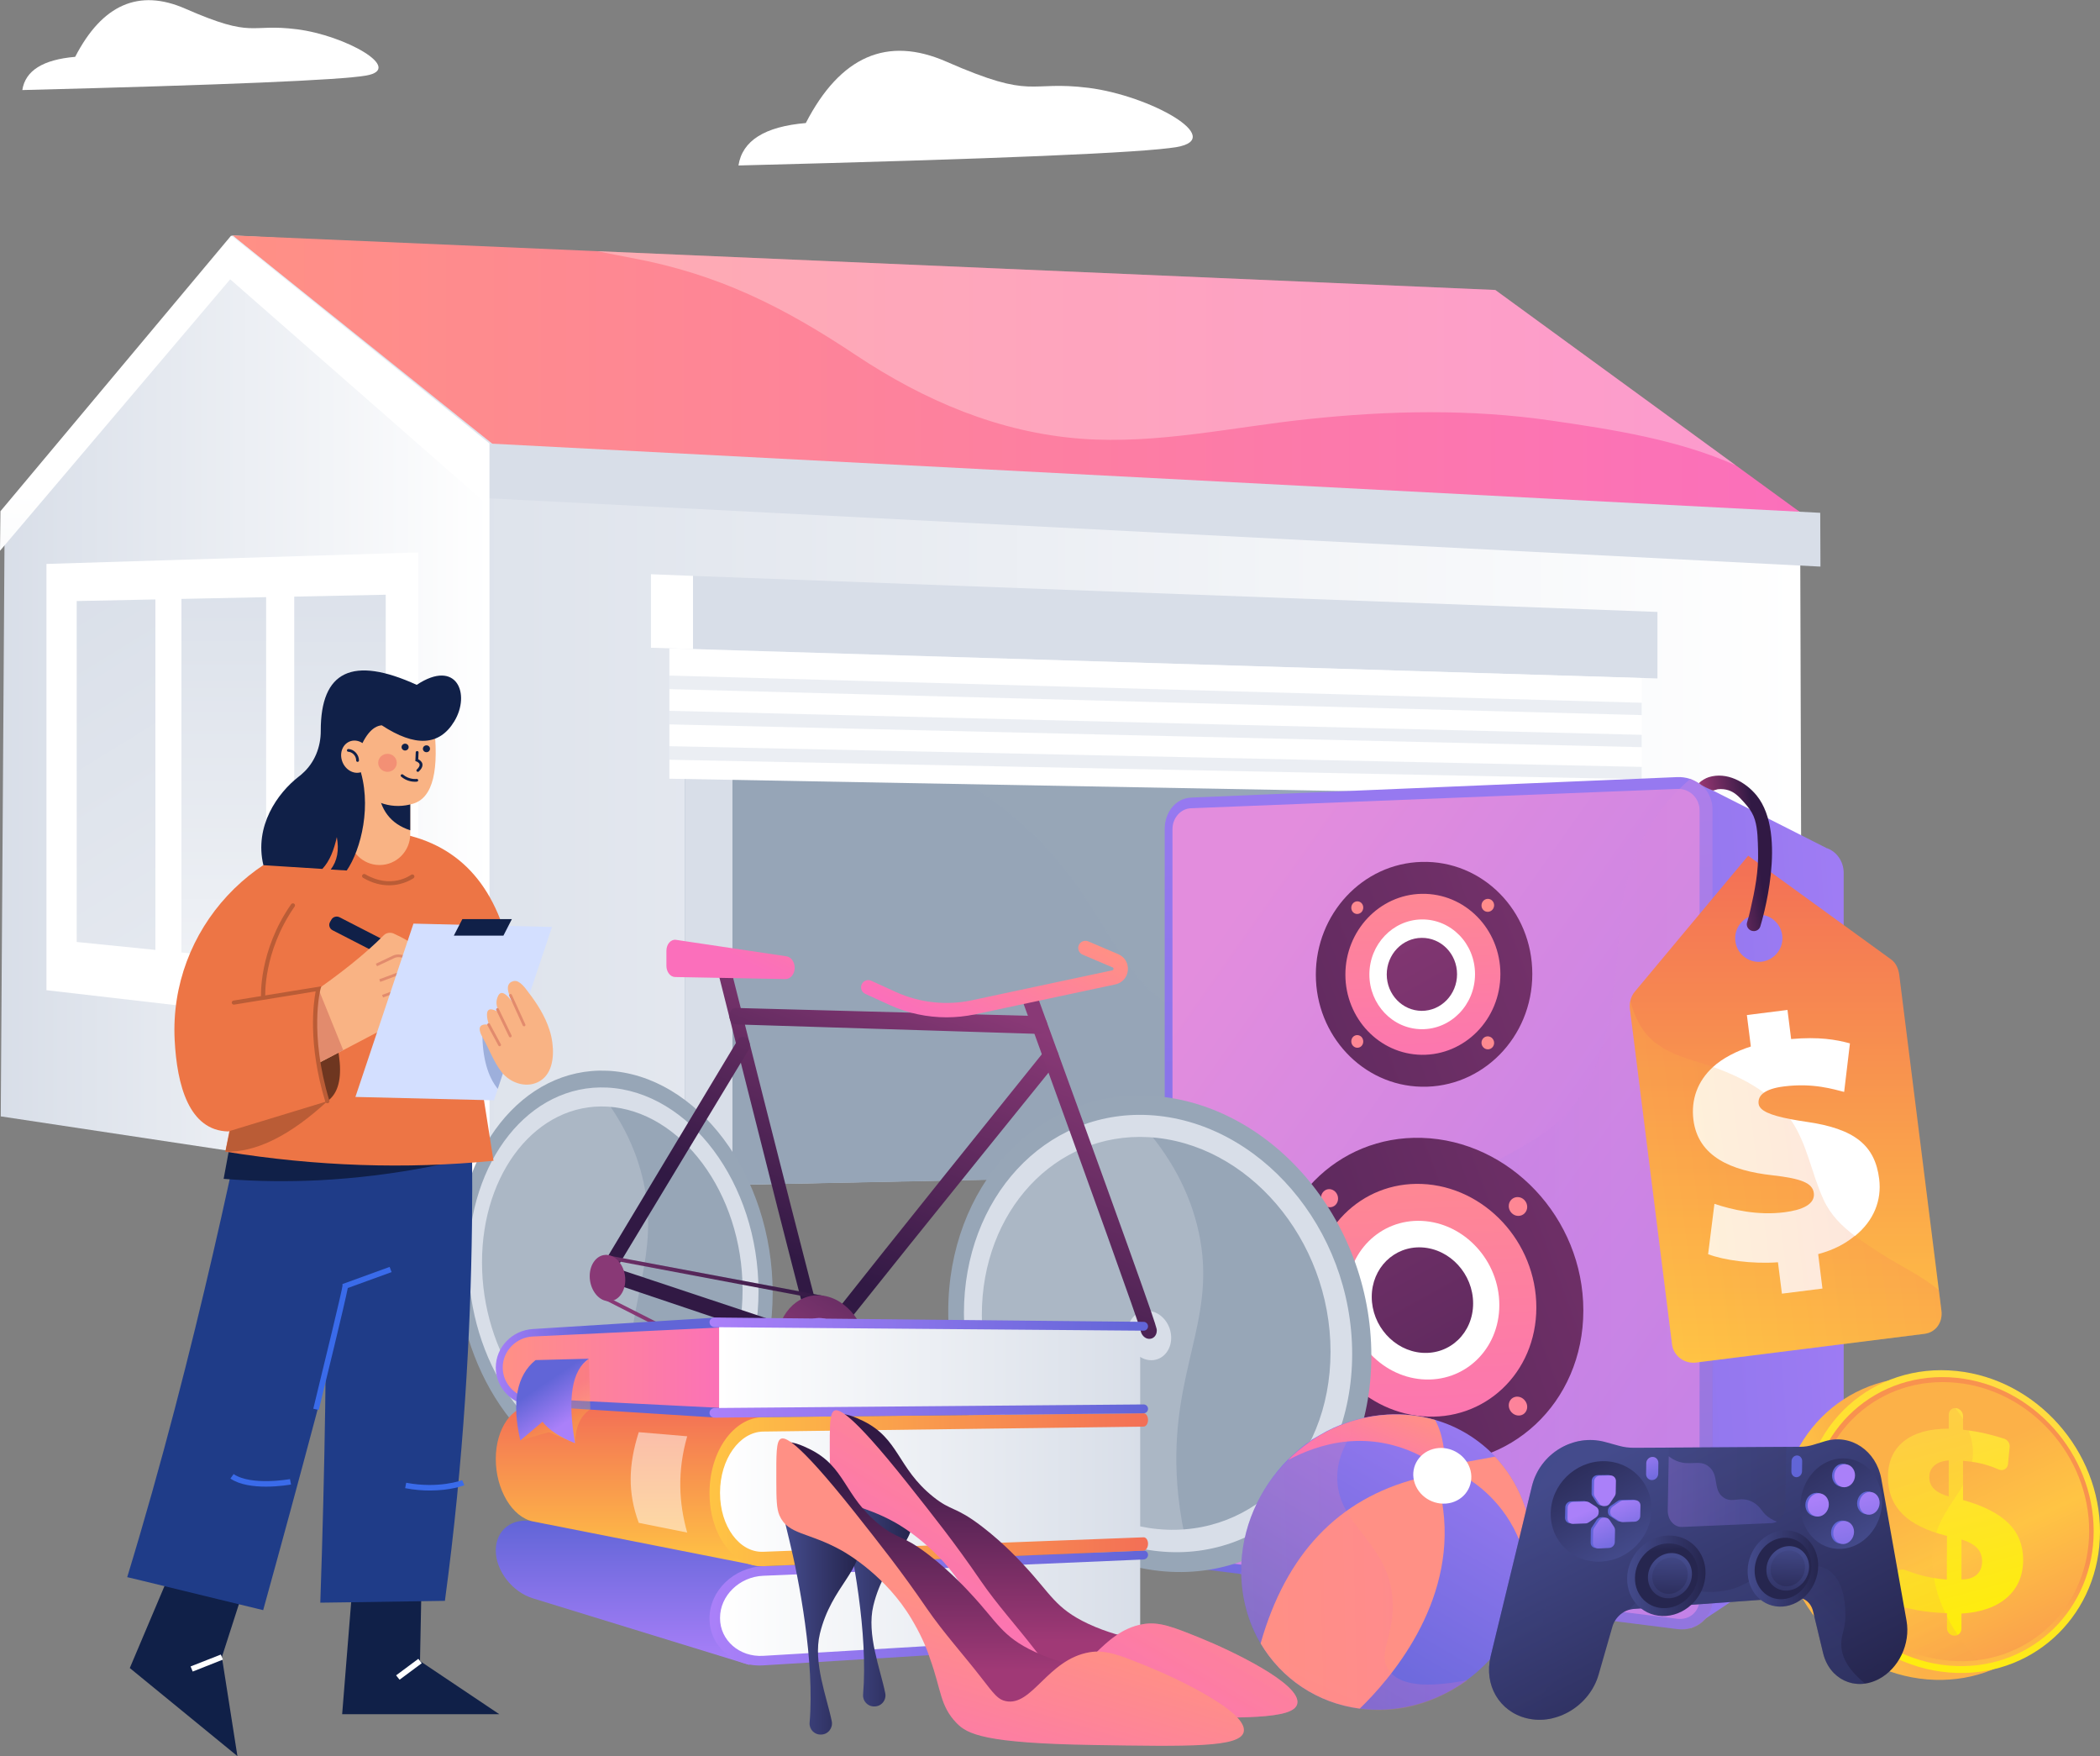 <svg version="1.2" xmlns="http://www.w3.org/2000/svg" viewBox="0 0 2757 2305" width="2757" height="2305"><rect x="0" y="0" width="2757" height="2305" fill="#808080" stroke="none"/><defs><linearGradient id="P" gradientUnits="userSpaceOnUse"/><linearGradient id="g1" x1="305.1" y1="307" x2="2365.9" y2="307" href="#P"><stop stop-color="#d8dee8"/><stop offset="1" stop-color="#ffffff"/></linearGradient><linearGradient id="g2" x1="305.2" y1="307" x2="2363.3" y2="307" href="#P"><stop stop-color="#ff9085"/><stop offset="1" stop-color="#fb6fbb"/></linearGradient><linearGradient id="g3" x1="2389.4" y1="832.4" x2="2382.2" y2="1073.1" href="#P"><stop stop-color="#d8dee8"/><stop offset="1" stop-color="#ffffff"/></linearGradient><linearGradient id="g4" x1="1" y1="307" x2="642.7" y2="307" href="#P"><stop stop-color="#d8dee8"/><stop offset="1" stop-color="#ffffff"/></linearGradient><linearGradient id="g5" x1="-37.7" y1="1424.7" x2="-0.1" y2="643.4" href="#P"><stop stop-color="#d8dee8"/><stop offset="1" stop-color="#ffffff"/></linearGradient><linearGradient id="g6" x1="508.4" y1="663.1" x2="508.4" y2="1736.5" href="#P"><stop stop-color="#d8dee8"/><stop offset="1" stop-color="#ffffff"/></linearGradient><linearGradient id="g7" x1="123" y1="651.6" x2="1053.9" y2="2162.5" href="#P"><stop stop-color="#d8dee8"/><stop offset="1" stop-color="#ffffff"/></linearGradient><linearGradient id="g8" x1="351.4" y1="672.3" x2="351.4" y2="1686.6" href="#P"><stop stop-color="#d8dee8"/><stop offset="1" stop-color="#ffffff"/></linearGradient><linearGradient id="g9" x1="2598.7" y1="994.4" x2="1301" y2="1082.8" href="#P"><stop stop-color="#aa80f9"/><stop offset="1" stop-color="#6165d7"/></linearGradient><linearGradient id="g10" x1="1463.7" y1="467.2" x2="1551.7" y2="2643.7" href="#P"><stop stop-color="#aa80f9"/><stop offset="1" stop-color="#6165d7"/></linearGradient><linearGradient id="g11" x1="1193.8" y1="1792.6" x2="2723.7" y2="2872.8" href="#P"><stop offset="0" stop-color="#e38ddd"/><stop offset="1" stop-color="#9571f6"/></linearGradient><linearGradient id="g12" x1="1648.7" y1="1529.9" x2="1764.2" y2="2208.4" href="#P"><stop offset="0" stop-color="#e38ddd"/><stop offset="1" stop-color="#9571f6"/></linearGradient><linearGradient id="g13" x1="2248.3" y1="1020.3" x2="1627.2" y2="1020.3" href="#P"><stop offset="0" stop-color="#e38ddd"/><stop offset="1" stop-color="#9571f6"/></linearGradient><linearGradient id="g14" x1="909.4" y1="1813.6" x2="2457.7" y2="1236.6" href="#P"><stop stop-color="#311944"/><stop offset="1" stop-color="#893976"/></linearGradient><linearGradient id="g15" x1="1753.5" y1="1069.4" x2="1770.1" y2="1478.1" href="#P"><stop stop-color="#ff9085"/><stop offset="1" stop-color="#fb6fbb"/></linearGradient><linearGradient id="g16" x1="2521.5" y1="2339.7" x2="1821.9" y2="1082.9" href="#P"><stop stop-color="#311944"/><stop offset="1" stop-color="#893976"/></linearGradient><linearGradient id="g17" x1="2057.9" y1="1076.9" x2="1069" y2="1990.3" href="#P"><stop stop-color="#ff9085"/><stop offset="1" stop-color="#fb6fbb"/></linearGradient><linearGradient id="g18" x1="2052" y1="1104" x2="1063.1" y2="2017.4" href="#P"><stop stop-color="#ff9085"/><stop offset="1" stop-color="#fb6fbb"/></linearGradient><linearGradient id="g19" x1="1972.3" y1="1001.4" x2="983.4" y2="1914.8" href="#P"><stop stop-color="#ff9085"/><stop offset="1" stop-color="#fb6fbb"/></linearGradient><linearGradient id="g20" x1="2139.8" y1="1182.5" x2="1150.9" y2="2095.9" href="#P"><stop stop-color="#ff9085"/><stop offset="1" stop-color="#fb6fbb"/></linearGradient><linearGradient id="g21" x1="1078.3" y1="2257.7" x2="2626.6" y2="1680.8" href="#P"><stop stop-color="#311944"/><stop offset="1" stop-color="#893976"/></linearGradient><linearGradient id="g22" x1="1706.4" y1="1407.8" x2="1729.8" y2="1987" href="#P"><stop stop-color="#ff9085"/><stop offset="1" stop-color="#fb6fbb"/></linearGradient><linearGradient id="g23" x1="2349.5" y1="2411.2" x2="1669.1" y2="1188.7" href="#P"><stop stop-color="#311944"/><stop offset="1" stop-color="#893976"/></linearGradient><linearGradient id="g24" x1="2255" y1="1321" x2="1266.1" y2="2234.4" href="#P"><stop stop-color="#ff9085"/><stop offset="1" stop-color="#fb6fbb"/></linearGradient><linearGradient id="g25" x1="2239" y1="1351.6" x2="1250" y2="2264.9" href="#P"><stop stop-color="#ff9085"/><stop offset="1" stop-color="#fb6fbb"/></linearGradient><linearGradient id="g26" x1="2124.7" y1="1204" x2="1135.7" y2="2117.4" href="#P"><stop stop-color="#ff9085"/><stop offset="1" stop-color="#fb6fbb"/></linearGradient><linearGradient id="g27" x1="2373.9" y1="1473.6" x2="1384.9" y2="2387" href="#P"><stop stop-color="#ff9085"/><stop offset="1" stop-color="#fb6fbb"/></linearGradient><linearGradient id="g28" x1="2344.3" y1="1788.6" x2="2344.3" y2="1123.2" href="#P"><stop stop-color="#ffc444"/><stop offset="1" stop-color="#f36f56"/></linearGradient><linearGradient id="g29" x1="2138.6" y1="1312.1" x2="2490.6" y2="1267.9" href="#P"><stop stop-color="#ffc444"/><stop offset="1" stop-color="#f36f56"/></linearGradient><linearGradient id="g30" x1="2321.8" y1="1220" x2="2253.1" y2="1229.4" href="#P"><stop stop-color="#311944"/><stop offset=".2" stop-color="#49204e"/><stop offset=".3" stop-color="#532353"/><stop offset="1" stop-color="#a03976"/></linearGradient><linearGradient id="g31" x1="2536.2" y1="2239.8" x2="2308.6" y2="2312.9" href="#P"><stop stop-color="#fcb148"/><stop offset=".3" stop-color="#ffc444"/><stop offset=".9" stop-color="#f8924f"/><stop offset="1" stop-color="#f8924f"/></linearGradient><linearGradient id="g32" x1="2855.7" y1="1902.5" x2="2659.2" y2="2336.1" href="#P"><stop stop-color="#ffdb44"/><stop offset="1" stop-color="#feef06"/></linearGradient><linearGradient id="g33" x1="2413.4" y1="2303.8" x2="2375.5" y2="2096.7" href="#P"><stop stop-color="#fcb148"/><stop offset=".3" stop-color="#ffc444"/><stop offset=".9" stop-color="#f8924f"/><stop offset="1" stop-color="#f8924f"/></linearGradient><linearGradient id="g34" x1="2714.8" y1="1850.1" x2="2871.1" y2="2181.8" href="#P"><stop stop-color="#fcb148"/><stop offset=".3" stop-color="#ffc444"/><stop offset=".9" stop-color="#f8924f"/><stop offset="1" stop-color="#f8924f"/></linearGradient><linearGradient id="g35" x1="2623.1" y1="1827.9" x2="2704.2" y2="2131.8" href="#P"><stop stop-color="#ffdb44"/><stop offset="1" stop-color="#feef06"/></linearGradient><linearGradient id="g36" x1="2601.5" y1="1893.9" x2="2762.7" y2="2236" href="#P"><stop stop-color="#fcb148"/><stop offset=".3" stop-color="#ffc444"/><stop offset=".9" stop-color="#f8924f"/><stop offset="1" stop-color="#f8924f"/></linearGradient><linearGradient id="g37" x1="826.3" y1="1566.4" x2="969.5" y2="1200.8" href="#P"><stop stop-color="#311944"/><stop offset="1" stop-color="#893976"/></linearGradient><linearGradient id="g38" x1="1160.6" y1="1772.4" x2="1329.5" y2="1341.1" href="#P"><stop stop-color="#311944"/><stop offset="1" stop-color="#893976"/></linearGradient><linearGradient id="g39" x1="881.3" y1="1516.7" x2="1002.7" y2="1206.7" href="#P"><stop stop-color="#311944"/><stop offset="1" stop-color="#893976"/></linearGradient><linearGradient id="g40" x1="840.8" y1="1526.1" x2="974.5" y2="1184.5" href="#P"><stop stop-color="#311944"/><stop offset="1" stop-color="#893976"/></linearGradient><linearGradient id="g41" x1="1140.9" y1="1739.7" x2="1053.2" y2="1874.5" href="#P"><stop stop-color="#311944"/><stop offset="1" stop-color="#893976"/></linearGradient><linearGradient id="g42" x1="1287.4" y1="1601.6" x2="1131.2" y2="1842" href="#P"><stop stop-color="#311944"/><stop offset="1" stop-color="#893976"/></linearGradient><linearGradient id="g43" x1="1204" y1="1671.5" x2="1110.5" y2="1815.2" href="#P"><stop offset="0" stop-color="#e38ddd"/><stop offset="1" stop-color="#9571f6"/></linearGradient><linearGradient id="g44" x1="1024.3" y1="1394.5" x2="876.9" y2="1621.2" href="#P"><stop stop-color="#311944"/><stop offset="1" stop-color="#893976"/></linearGradient><linearGradient id="g45" x1="1127.6" y1="1121" x2="1037.9" y2="1293.9" href="#P"><stop stop-color="#ff9085"/><stop offset="1" stop-color="#fb6fbb"/></linearGradient><linearGradient id="g46" x1="1490.4" y1="1265.4" x2="1399.8" y2="1440.1" href="#P"><stop stop-color="#ff9085"/><stop offset="1" stop-color="#fb6fbb"/></linearGradient><linearGradient id="g47" x1="827.9" y1="2185.3" x2="827.9" y2="1995.9" href="#P"><stop stop-color="#aa80f9"/><stop offset="1" stop-color="#6165d7"/></linearGradient><linearGradient id="g48" x1="1496.9" y1="2038.9" x2="944.1" y2="2038.9" href="#P"><stop stop-color="#d8dee8"/><stop offset="1" stop-color="#ffffff"/></linearGradient><linearGradient id="g49" x1="931.5" y1="2033.3" x2="1507.2" y2="2033.3" href="#P"><stop stop-color="#aa80f9"/><stop offset="1" stop-color="#6165d7"/></linearGradient><linearGradient id="g50" x1="832.8" y1="2055.5" x2="832.8" y2="1845.3" href="#P"><stop stop-color="#ffc444"/><stop offset="1" stop-color="#f36f56"/></linearGradient><linearGradient id="g51" x1="1496.9" y1="1861.3" x2="944.1" y2="1861.3" href="#P"><stop stop-color="#d8dee8"/><stop offset="1" stop-color="#ffffff"/></linearGradient><linearGradient id="g52" x1="931.5" y1="1853.1" x2="1507.2" y2="1853.1" href="#P"><stop stop-color="#ffc444"/><stop offset="1" stop-color="#f36f56"/></linearGradient><linearGradient id="g53" x1="659.2" y1="1733.8" x2="969" y2="1733.8" href="#P"><stop stop-color="#ff9085"/><stop offset="1" stop-color="#fb6fbb"/></linearGradient><linearGradient id="g54" x1="640.4" y1="1724.3" x2="777.1" y2="1725.8" href="#P"><stop stop-color="#aa80f9"/><stop offset="1" stop-color="#6165d7"/></linearGradient><linearGradient id="g55" x1="1496.9" y1="1733.3" x2="944.1" y2="1733.3" href="#P"><stop stop-color="#d8dee8"/><stop offset="1" stop-color="#ffffff"/></linearGradient><linearGradient id="g56" x1="931.5" y1="1727.3" x2="1507.2" y2="1727.3" href="#P"><stop stop-color="#aa80f9"/><stop offset="1" stop-color="#6165d7"/></linearGradient><linearGradient id="g57" x1="931.5" y1="1841.4" x2="1507.2" y2="1841.4" href="#P"><stop stop-color="#aa80f9"/><stop offset="1" stop-color="#6165d7"/></linearGradient><linearGradient id="g58" x1="696.7" y1="1907.6" x2="674.1" y2="1874.2" href="#P"><stop stop-color="#ffc444"/><stop offset="1" stop-color="#f36f56"/></linearGradient><linearGradient id="g59" x1="697.3" y1="1898.4" x2="664.4" y2="1849.6" href="#P"><stop stop-color="#aa80f9"/><stop offset="1" stop-color="#6165d7"/></linearGradient><linearGradient id="g60" x1="1102.3" y1="1911.7" x2="1192.5" y2="1911.7" href="#P"><stop stop-color="#444b8c"/><stop offset="1" stop-color="#26264f"/></linearGradient><linearGradient id="g61" x1="1524.3" y1="1895.6" x2="1522.7" y2="2156.3" href="#P"><stop stop-color="#311944"/><stop offset="1" stop-color="#a03976"/></linearGradient><linearGradient id="g62" x1="1785.1" y1="2101.4" x2="1615.6" y2="2387.3" href="#P"><stop stop-color="#ff9085"/><stop offset="1" stop-color="#fb6fbb"/></linearGradient><linearGradient id="g63" x1="1785.1" y1="2101.4" x2="1615.6" y2="2387.3" href="#P"><stop stop-color="#ff9085"/><stop offset="1" stop-color="#fb6fbb"/></linearGradient><linearGradient id="g64" x1="1032.1" y1="1948.6" x2="1122.2" y2="1948.6" href="#P"><stop stop-color="#444b8c"/><stop offset="1" stop-color="#26264f"/></linearGradient><linearGradient id="g65" x1="1454.1" y1="1932.5" x2="1452.5" y2="2193.2" href="#P"><stop stop-color="#311944"/><stop offset="1" stop-color="#a03976"/></linearGradient><linearGradient id="g66" x1="1644.9" y1="2221.3" x2="1563.1" y2="2493.6" href="#P"><stop stop-color="#ff9085"/><stop offset="1" stop-color="#fb6fbb"/></linearGradient><linearGradient id="g67" x1="2170.3" y1="1860.4" x2="1887" y2="2340.9" href="#P"><stop stop-color="#aa80f9"/><stop offset="1" stop-color="#6165d7"/></linearGradient><linearGradient id="g68" x1="1858.4" y1="2241.9" x2="1245.7" y2="3623.6" href="#P"><stop stop-color="#ff9085"/><stop offset="1" stop-color="#fb6fbb"/></linearGradient><linearGradient id="g69" x1="2014.1" y1="2070.7" x2="1736.3" y2="2697.2" href="#P"><stop stop-color="#ff9085"/><stop offset="1" stop-color="#fb6fbb"/></linearGradient><linearGradient id="g70" x1="1915.6" y1="1877.4" x2="1867.1" y2="1986.7" href="#P"><stop stop-color="#ff9085"/><stop offset="1" stop-color="#fb6fbb"/></linearGradient><linearGradient id="g71" x1="1627.1" y1="1863.1" x2="1918.9" y2="1856.2" href="#P"><stop stop-color="#ff9085"/><stop offset="1" stop-color="#fb6fbb"/></linearGradient><linearGradient id="g72" x1="2386.5" y1="1763.2" x2="2582.6" y2="2144.3" href="#P"><stop stop-color="#444b8c"/><stop offset="1" stop-color="#26264f"/></linearGradient><linearGradient id="g73" x1="2191.3" y1="1894.3" x2="2345.2" y2="1897.1" href="#P"><stop stop-color="#40447e"/><stop offset="1" stop-color="#3c3b6b"/></linearGradient><linearGradient id="g74" x1="2263.5" y1="1996.4" x2="2369.5" y2="1891.4" href="#P"><stop stop-color="#444b8c"/><stop offset="1" stop-color="#26264f"/></linearGradient><linearGradient id="g75" x1="2069.6" y1="2082.8" x2="1983.1" y2="1936" href="#P"><stop stop-color="#444b8c"/><stop offset="1" stop-color="#26264f"/></linearGradient><linearGradient id="g76" x1="2137.8" y1="2012.1" x2="2239.6" y2="2014" href="#P"><stop stop-color="#444b8c"/><stop offset="1" stop-color="#26264f"/></linearGradient><linearGradient id="g77" x1="2225.6" y1="1978.6" x2="2230.2" y2="2031.1" href="#P"><stop stop-color="#444b8c"/><stop offset="1" stop-color="#26264f"/></linearGradient><linearGradient id="g78" x1="2226.8" y1="2049.9" x2="2215.5" y2="2138.7" href="#P"><stop stop-color="#444b8c"/><stop offset="1" stop-color="#26264f"/></linearGradient><linearGradient id="g79" x1="2218.7" y1="2036" x2="2216.4" y2="2112" href="#P"><stop stop-color="#444b8c"/><stop offset="1" stop-color="#26264f"/></linearGradient><linearGradient id="g80" x1="2295.9" y1="2005.4" x2="2387.4" y2="2007.1" href="#P"><stop stop-color="#444b8c"/><stop offset="1" stop-color="#26264f"/></linearGradient><linearGradient id="g81" x1="2373.5" y1="1960.6" x2="2378.1" y2="2012.4" href="#P"><stop stop-color="#444b8c"/><stop offset="1" stop-color="#26264f"/></linearGradient><linearGradient id="g82" x1="2380.5" y1="2040.5" x2="2369.4" y2="2127.9" href="#P"><stop stop-color="#444b8c"/><stop offset="1" stop-color="#26264f"/></linearGradient><linearGradient id="g83" x1="2372.6" y1="2026.9" x2="2370.3" y2="2101.8" href="#P"><stop stop-color="#444b8c"/><stop offset="1" stop-color="#26264f"/></linearGradient><linearGradient id="g84" x1="2171.2" y1="1890.7" x2="2189.9" y2="1948.7" href="#P"><stop stop-color="#aa80f9"/><stop offset="1" stop-color="#6165d7"/></linearGradient><linearGradient id="g85" x1="2341.4" y1="1830.8" x2="2359.8" y2="1887.7" href="#P"><stop stop-color="#aa80f9"/><stop offset="1" stop-color="#6165d7"/></linearGradient><linearGradient id="g86" x1="2153.6" y1="2033.3" x2="2138.1" y2="2017.8" href="#P"><stop stop-color="#aa80f9"/><stop offset="1" stop-color="#6165d7"/></linearGradient><linearGradient id="g87" x1="2122.2" y1="2065.3" x2="2106.7" y2="2049.8" href="#P"><stop stop-color="#aa80f9"/><stop offset="1" stop-color="#6165d7"/></linearGradient><linearGradient id="g88" x1="2121.1" y1="2065.2" x2="2105.8" y2="2049.8" href="#P"><stop stop-color="#aa80f9"/><stop offset="1" stop-color="#6165d7"/></linearGradient><linearGradient id="g89" x1="2152.8" y1="2032.2" x2="2137.6" y2="2017" href="#P"><stop stop-color="#aa80f9"/><stop offset="1" stop-color="#6165d7"/></linearGradient><linearGradient id="g90" x1="2132.6" y1="1959.8" x2="2164.7" y2="2031.6" href="#P"><stop stop-color="#aa80f9"/><stop offset="1" stop-color="#6165d7"/></linearGradient><linearGradient id="g91" x1="2107.1" y1="1972" x2="2139.1" y2="2043.4" href="#P"><stop stop-color="#aa80f9"/><stop offset="1" stop-color="#6165d7"/></linearGradient><linearGradient id="g92" x1="2098.7" y1="1976.3" x2="2130.6" y2="2047.2" href="#P"><stop stop-color="#aa80f9"/><stop offset="1" stop-color="#6165d7"/></linearGradient><linearGradient id="g93" x1="2147.3" y1="1953" x2="2178.9" y2="2023.5" href="#P"><stop stop-color="#aa80f9"/><stop offset="1" stop-color="#6165d7"/></linearGradient><linearGradient id="g94" x1="2392.5" y1="2060.8" x2="2303.7" y2="1909.4" href="#P"><stop stop-color="#444b8c"/><stop offset="1" stop-color="#26264f"/></linearGradient><linearGradient id="g95" x1="2478.5" y1="2024.2" x2="2458.4" y2="2003.4" href="#P"><stop stop-color="#aa80f9"/><stop offset="1" stop-color="#6165d7"/></linearGradient><linearGradient id="g96" x1="2441.9" y1="2061.9" x2="2421.9" y2="2041.2" href="#P"><stop stop-color="#aa80f9"/><stop offset="1" stop-color="#6165d7"/></linearGradient><linearGradient id="g97" x1="2442.6" y1="2061.4" x2="2422.5" y2="2040.5" href="#P"><stop stop-color="#aa80f9"/><stop offset="1" stop-color="#6165d7"/></linearGradient><linearGradient id="g98" x1="2477.3" y1="2024.9" x2="2457.4" y2="2004.2" href="#P"><stop stop-color="#aa80f9"/><stop offset="1" stop-color="#6165d7"/></linearGradient><linearGradient id="g99" x1="2443.5" y1="1951" x2="2478.8" y2="2081.1" href="#P"><stop stop-color="#aa80f9"/><stop offset="1" stop-color="#6165d7"/></linearGradient><linearGradient id="g100" x1="2424.1" y1="1958.3" x2="2459" y2="2086.8" href="#P"><stop stop-color="#aa80f9"/><stop offset="1" stop-color="#6165d7"/></linearGradient><linearGradient id="g101" x1="2402.5" y1="1964.2" x2="2437.7" y2="2093.8" href="#P"><stop stop-color="#aa80f9"/><stop offset="1" stop-color="#6165d7"/></linearGradient><linearGradient id="g102" x1="2464.4" y1="1945" x2="2499.4" y2="2073.8" href="#P"><stop stop-color="#aa80f9"/><stop offset="1" stop-color="#6165d7"/></linearGradient><linearGradient id="g103" x1="2090.8" y1="1913.9" x2="2297.7" y2="2316" href="#P"><stop stop-color="#444b8c"/><stop offset="1" stop-color="#26264f"/></linearGradient><linearGradient id="g104" x1="2191" y1="1909.4" x2="2345.1" y2="1912.2" href="#P"><stop stop-color="#aa80f9"/><stop offset="1" stop-color="#6165d7"/></linearGradient></defs><style>.s0{fill:url(#g1)}.s1{fill:url(#g2)}.s2{fill:url(#g3)}.s3{fill:url(#g4)}.s4{fill:url(#g5)}.s5{fill:#ffffff}.s6{fill:url(#g6)}.s7{fill:url(#g7)}.s8{fill:url(#g8)}.s9{fill:#97a6b7}.s10{opacity: .6;mix-blend-mode: multiply;fill:#97a6b7}.s11{fill:#d8dee8}.s12{opacity: .5;mix-blend-mode: multiply;fill:#d8dee8}.s13{opacity: .3;mix-blend-mode: soft-light;fill:#ffffff}.s14{fill:url(#g9)}.s15{fill:url(#g10)}.s16{fill:url(#g11)}.s17{fill:url(#g12)}.s18{opacity: .3;mix-blend-mode: multiply;fill:url(#g13)}.s19{fill:url(#g14)}.s20{fill:url(#g15)}.s21{mix-blend-mode: soft-light;fill:#ffffff}.s22{fill:url(#g16)}.s23{fill:url(#g17)}.s24{fill:url(#g18)}.s25{fill:url(#g19)}.s26{fill:url(#g20)}.s27{fill:url(#g21)}.s28{fill:url(#g22)}.s29{fill:url(#g23)}.s30{fill:url(#g24)}.s31{fill:url(#g25)}.s32{fill:url(#g26)}.s33{fill:url(#g27)}.s34{fill:url(#g28)}.s35{opacity: .2;mix-blend-mode: multiply;fill:url(#g29)}.s36{fill:url(#g30)}.s37{fill:url(#g31)}.s38{fill:url(#g32)}.s39{fill:url(#g33)}.s40{fill:url(#g34)}.s41{fill:url(#g35)}.s42{opacity: .3;mix-blend-mode: multiply;fill:url(#g36)}.s43{opacity: .3;mix-blend-mode: soft-light;fill:#d8dee8}.s44{fill:url(#g37)}.s45{fill:url(#g38)}.s46{fill:url(#g39)}.s47{fill:url(#g40)}.s48{fill:url(#g41)}.s49{fill:url(#g42)}.s50{fill:url(#g43)}.s51{fill:url(#g44)}.s52{fill:url(#g45)}.s53{fill:url(#g46)}.s54{fill:url(#g47)}.s55{fill:url(#g48)}.s56{fill:url(#g49)}.s57{fill:url(#g50)}.s58{fill:url(#g51)}.s59{fill:url(#g52)}.s60{fill:url(#g53)}.s61{fill:url(#g54)}.s62{fill:url(#g55)}.s63{fill:url(#g56)}.s64{fill:url(#g57)}.s65{opacity: .5;mix-blend-mode: soft-light;fill:#ffffff}.s66{opacity: .3;mix-blend-mode: multiply;fill:url(#g58)}.s67{fill:url(#g59)}.s68{fill:url(#g60)}.s69{fill:url(#g61)}.s70{fill:url(#g62)}.s71{opacity: .3;mix-blend-mode: multiply;fill:url(#g63)}.s72{fill:url(#g64)}.s73{fill:url(#g65)}.s74{fill:url(#g66)}.s75{fill:url(#g67)}.s76{fill:url(#g68)}.s77{fill:url(#g69)}.s78{fill:url(#g70)}.s79{fill:url(#g71)}.s80{fill:url(#g72)}.s81{opacity: .3;mix-blend-mode: multiply;fill:url(#g73)}.s82{opacity: .3;mix-blend-mode: multiply;fill:url(#g74)}.s83{fill:url(#g75)}.s84{fill:url(#g76)}.s85{fill:url(#g77)}.s86{fill:url(#g78)}.s87{fill:url(#g79)}.s88{fill:url(#g80)}.s89{fill:url(#g81)}.s90{fill:url(#g82)}.s91{fill:url(#g83)}.s92{fill:url(#g84)}.s93{fill:url(#g85)}.s94{fill:url(#g86)}.s95{fill:url(#g87)}.s96{fill:url(#g88)}.s97{fill:url(#g89)}.s98{fill:url(#g90)}.s99{fill:url(#g91)}.s100{fill:url(#g92)}.s101{fill:url(#g93)}.s102{fill:url(#g94)}.s103{fill:url(#g95)}.s104{fill:url(#g96)}.s105{fill:url(#g97)}.s106{fill:url(#g98)}.s107{fill:url(#g99)}.s108{fill:url(#g100)}.s109{fill:url(#g101)}.s110{fill:url(#g102)}.s111{opacity: .3;mix-blend-mode: multiply;fill:url(#g103)}.s112{opacity: .3;mix-blend-mode: soft-light;fill:url(#g104)}.s113{fill:#102048}.s114{fill:#1f3c88}.s115{fill:#3a6bea}.s116{fill:#ed7545}.s117{fill:#6e3620}.s118{fill:#f9b384}.s119{fill:#e28b6d}.s120{fill:#ba5c36}.s121{fill:#d3dfff}.s122{opacity: .3;fill:#1f3c88}.s123{opacity: .4;fill:#eb5d60}</style><path class="s0" d="m2363.3 672.3l2.6 853.4l-1723.2 36.2l-337.6-1252.9l1661.2 89.1l-6.5 36.1z" /><path class="s1" d="m2363.3 672.3l-1689.8-68.1l-368.3-295.2l479.1 20.7l1178.8 50.9l315.9 230.3q0 0 0 0z" /><path class="s2" d="m2390 743.7l-1749.3-89.7v-71.9l1749 91z" /><path class="s3" d="m642.6 582.1l0.1 980l-641.7-96.8l5.2-795.2l298.9-361.1z" /><path class="s4" d="m640.7 663.1l-338.5-296.5l-302.2 356.3l0.6-51.9l302.9-361.8l337.2 272.9z" /><path fill-rule="evenodd" class="s5" d="m538.1 736.6v607.1l-465.9-53.9v-538.8zm-29.2 544.7v-504.6l-125.1 2.7v489.2zm-157.1-15.9v-485.3l-115.8 2.5v471zm-145.6-14.7v-467.4l-107.6 2.3v454.2z" /><path fill-rule="evenodd" class="s5" d="m549.2 1356.2l-488.2-56.5v-559.5l488.2-15.1zm-465.9-76.3l443.7 51.3v-583.1l-443.7 13.7zm436.8 13.7l-147.4-14.9v-510.2l147.4-3.1zm-125.1-35.1l102.8 10.4v-480.8l-102.8 2.2zm-32.1 19.1l-138.1-14v-492l138.1-2.9zm-115.8-34.1l93.5 9.4v-461.5l-93.5 2zm-29.8 19.4l-129.8-13.2v-475.2l129.8-2.7zm-107.5-33.3l85.2 8.6v-443.7l-85.2 1.9z" /><path class="s6" d="m506.4 780.6v496.6l-120.1-12.1v-482z" /><path class="s7" d="m204 786.8v460l-103.3-10.4v-447.5z" /><path class="s8" d="m349.4 783.8v477.6l-111.2-11.2v-464.1z" /><path class="s9" d="m2145 922v609.6l-1245.5 24.9v-669.3z" /><path class="s10" d="m2118.2 1532.1l-1218.7 24.4v-95.7l43.7-462.4q211.4-77.3 391.6 76.9c175.6 150.1 91.5 286.8 442.5 309.1c268.1 16.9 321.2 57.7 340.9 147.7z" /><path class="s11" d="m961.6 1555.3l-62.1 1.2v-669.3l62.1 1.6z" /><path class="s11" d="m2145 1531.6l-51.8 1v-612l51.8 1.4z" /><path class="s5" d="m909.8 851.9l-55.2-1.7v-96.5l55.2 2.2z" /><path class="s11" d="m2176 890.5l-1266.2-38.6v-96l1266.2 47.3z" /><path class="s5" d="m2155.3 1045.5l-1276.5-23.4v-171.1l1276.5 39z" /><path class="s12" d="m2155.3 938.6l-1276.5-34.1v-17.8l1276.5 35.7z" /><path class="s12" d="m2155.3 980.7l-1276.5-29.9v-17.8l1276.5 31.5z" /><path class="s12" d="m2155.3 1022.8l-1276.5-25.6v-17.8l1276.5 27.2z" /><path class="s13" d="m2279 610.9c-75.6-33.9-162.7-47.3-242-58.8c-106.1-15.5-213.3-13.3-319.7-2c-98.8 10.4-197.7 33.2-297.5 25.8c-108.3-8.1-206.4-50.1-296-109.7c-95.9-63.8-180.7-106.5-295.4-127.8c-14.3-2.7-29-5.6-44.1-8.7l1178.8 50.9z" /><path class="s14" d="m1901.3 1133.3l277-12.5l40.3-98.5l179.7 91v0.1c0 0 0.1 0.1 0.1 0.1q0.1-0.1 0.2-0.2c12.7 4.6 21.9 17.3 21.9 32.6v842.1c0 15.8-9.8 28.1-23.1 31.3l-177.1 117.7l-38.6-144.8l-232-31.3q0-0.1 0-0.1l-48.4-6.5c-15.2-2.1-26.2-18.4-26.2-36.1v-751.5c0-17.8 11-32.7 26.2-33.4z" /><path class="s15" d="m1563.6 1046.9l637.9-26.9c5.7-0.3 12 0.5 17.1 2.3c16.8 5.7 29.7 21.3 29.7 40.1v1036.9c0 24.4-21.7 42-46.4 38.9l-638.4-80.5c-20-2.5-34.4-22.6-34.4-44.4v-925.3c0-21.8 14.4-40.2 34.5-41.1z" /><path class="s16" d="m1539.3 1088.3c0-14.6 10.7-26.9 24.1-27.4l638.4-25.4c16.5-0.7 29.5 12 29.5 28.3v1035.1c0 16.3-13.1 27.9-29.5 25.8l-638.6-79.2c-13.4-1.7-23.9-14.9-23.9-29.5z" /><path class="s17" d="m1730.2 1963.8c0-9.1 5.8-15.7 14.4-14.9l244.8 25.8c9.3 1 15.2 9.4 15.2 18.9v22.1c0 9.5-5.8 16.4-15.1 15.3l-244.1-27.9c-8.6-1-15.2-9.1-15.2-18.2z" /><path class="s18" d="m1637 2053.4c51.1-51.1 191.7-56.9 233.9-112.3c11.2-14.7 15.2-32.8 8.4-55.9q-1.3-4.7-3.2-9.6q-6.9-17.5-12.2-34.8q-4.9-16.4-8.3-32.5c-9.5-44.5-10.4-87.2-2.9-126.2q3.2-16.3 8.3-31.6c4.8-14.7 11-28.7 18.5-41.9c9.7-17 21.6-32.7 35.7-46.9c13.8-13.8 29.8-26.2 48-36.7c75.8-44.2 149.7-63.9 161.3-292.9c4.9-96 40.7-157.7 81.1-197.4c4.4-4.4 9.1-8.6 13.7-12.4c16.8 5.7 29 21.3 29 40.1v1036.9c0 24.4-20.6 42.2-45.3 39.1l-575.8-72.6c2.7-4.9 6-8.6 9.8-12.4z" /><path class="s19" d="m1866.4 1131.3c79.5-2.2 145.3 63.7 145.3 147.1c0 83.3-65.8 149.6-145.3 148c-77.5-1.5-138.9-67.4-138.9-147.1c0-79.7 61.4-146 138.9-148z" /><path class="s20" d="m1866.4 1173.2c56.7-1.1 103.4 46 103.4 105.3c0 59.3-46.7 106.7-103.4 106c-55.7-0.8-100.1-47.9-100.1-105.3c0-57.4 44.4-104.9 100.1-106z" /><path class="s21" d="m1866.4 1206.8c38.5-0.5 70.1 31.6 70.1 71.8c0 40.2-31.6 72.6-70.1 72.3c-38-0.3-68.6-32.5-68.6-71.8c0-39.4 30.6-71.7 68.6-72.3z" /><path class="s22" d="m1866.4 1231c25.6-0.3 46.5 21 46.5 47.7c0 26.6-20.9 48.2-46.5 48.1c-25.3-0.2-45.8-21.5-45.8-47.8c0-26.3 20.5-47.8 45.8-48z" /><path class="s23" d="m1959.1 1182.2c3.3 3.3 3.3 8.7 0 12.1c-3.2 3.3-8.5 3.4-11.7 0.1c-3.2-3.2-3.2-8.6 0-12c3.2-3.4 8.5-3.5 11.7-0.2z" /><path class="s24" d="m1787.5 1361.1c3 3.3 3 8.6 0 11.8c-3.1 3.2-8.1 3.1-11.2-0.2c-3-3.2-3-8.5 0-11.7c3.1-3.2 8.1-3.1 11.2 0.1z" /><path class="s25" d="m1776.3 1185.6c3.1-3.3 8.1-3.4 11.2-0.2c3 3.2 3 8.4 0 11.7c-3.1 3.3-8.1 3.4-11.2 0.2c-3-3.2-3-8.4 0-11.7z" /><path class="s26" d="m1947.4 1362.7c3.2-3.3 8.5-3.2 11.7 0.1c3.3 3.4 3.3 8.8 0 12.1c-3.2 3.3-8.5 3.2-11.7-0.2c-3.2-3.3-3.2-8.7 0-12z" /><path class="s27" d="m1866.7 1493.5c115.3 3.5 212 105 212 226.6c0 121.6-96.7 210.7-212 199.3c-111.2-10.9-198.5-111.8-198.5-225.7c0-113.9 87.3-203.6 198.5-200.2z" /><path class="s28" d="m1866.7 1554c82.1 3.3 150.3 75.9 150.3 162.1c0 86.2-68.2 150.1-150.3 142.8c-80-7.1-143.4-79.4-143.4-161.7c0-82.2 63.4-146.4 143.4-143.2z" /><path class="s21" d="m1866.7 1602.5c55.8 2.7 101.7 52.2 101.7 110.5c0 58.3-45.9 101.9-101.7 97.4c-54.7-4.4-98.4-53.8-98.4-110.3c0-56.5 43.7-100.2 98.4-97.6z" /><path class="s29" d="m1866.7 1637.3c37 2 67.3 34.9 67.3 73.5c0 38.6-30.3 67.6-67.3 64.8c-36.5-2.8-65.8-35.6-65.8-73.4c0-37.7 29.3-66.8 65.8-64.9z" /><path class="s30" d="m2001.4 1575.2c4.8 5.1 4.8 12.9 0 17.5c-4.7 4.6-12.4 4.3-17.1-0.8c-4.7-5-4.7-12.8 0-17.4c4.7-4.6 12.4-4.3 17.1 0.7z" /><path class="s31" d="m1753.4 1816.9c4.4 5 4.4 12.5 0 16.8c-4.4 4.3-11.5 3.7-15.8-1.4c-4.4-5-4.4-12.5 0-16.7c4.3-4.3 11.4-3.7 15.8 1.3z" /><path class="s32" d="m1737.6 1564c4.3-4.5 11.4-4.2 15.8 0.6c4.4 4.9 4.4 12.4 0 16.9c-4.4 4.4-11.5 4.1-15.8-0.8c-4.4-4.8-4.4-12.3 0-16.7z" /><path class="s33" d="m1984.3 1836.1c4.7-4.4 12.4-3.8 17.1 1.5c4.8 5.2 4.8 13 0 17.5c-4.7 4.4-12.4 3.7-17.1-1.5c-4.7-5.2-4.7-13 0-17.5z" /><path fill-rule="evenodd" class="s34" d="m2493.4 1279.2l55.4 441.1c1.9 15-7.1 28.5-22.1 30.4l-300.1 37.7c-15.1 1.9-29.5-8.7-31.4-23.7l-55.4-441.1c-0.4-3.2-0.2-6.5 0.6-9.8c0.9-4.4 2.9-8.7 5.8-12.1l148.9-178.5l187.8 136.2c6.2 4.5 9.5 12.2 10.5 19.8zm-215.1-43.8c2.1 17 17.6 29 34.6 26.9c17-2.2 29.1-17.7 26.9-34.7c-2.1-17-17.6-29-34.6-26.9c-17 2.2-29.1 17.7-26.9 34.7z" /><path class="s5" d="m2467.1 1547.5c3.5 28.1-7.2 54.9-31.7 74.7c-0.1 0-0.5 0.1-0.6 0.2c-12.4 10-26.4 17.9-47.8 23.7l5.6 45.2l-53.2 6.7l-5.2-41.2c-34.1 2.5-71.4-2.8-91.7-10.6l8.3-66.1c23.5 7.9 57 15.5 91.6 11.1c23.6-2.9 40.7-10.5 38.9-25.2c-1.7-13.3-16.5-19.1-54.5-23.4c-53.6-5.9-97.5-24.3-103.6-72.8c-3.3-26.6 5.5-50.8 25.7-69.3c0 0 0 0 0 0c12.5-11.5 30.8-20.9 49.7-26.9l-5.2-41.3l53.3-6.7l4.8 38.2c36.5-3.2 59 0.7 77.2 5.7l-7.6 63.7c-13.5-3.3-40.4-12.1-79-7.2c-13 1.6-21.2 4.6-26.3 8.2c-6.1 4.3-7.6 9.6-7 14.5c1.1 9 14.7 15 41.6 20.2q9.4 1.8 21 3.5c63.9 9.1 90.2 31.1 95.7 75.1z" /><path class="s35" d="m2545.4 1693.2l3.4 27.1c1.9 15-7.1 28.5-22.1 30.4l-300.1 37.7c-15.1 1.9-29.5-8.7-31.4-23.7l-55.4-441.1c-0.4-3.2-0.1-6.5 0.6-9.8c5.1 19.3 13.4 37.4 27.9 50.7c22.1 20.3 53.1 26.4 80.9 36c1.8 0.7 3.7 1.3 5.5 2c21.6 8.1 42.6 18.1 61.1 31.7c8.3 6.1 16.2 12.9 23.3 20.6q6.4 6.8 11.3 14.1c22.4 32.1 27.2 69.8 43.7 105.8c9.1 19.9 24.1 34.8 41.1 47.5c12.1 9.1 24.6 17.2 37.2 25.1c22.9 14.4 51.1 28 73 45.9z" /><path class="s36" d="m2311 1216.1c-1.5 4.6-6.5 7.1-11.3 5.6q-0.2-0.1-0.4-0.1c-4.5-1.7-7.1-6.5-5.6-11q2.5-8.1 4.3-16.3c5.9-25.5 10.9-51.3 10.1-77.6c-0.4-13.3-0.3-27.8-4.2-40.7c-2-6.7-5.6-12.7-10.1-18.1c-5.1-6-12.3-14.6-19.2-18.3q-5.5-3-11.7-3.7c-2.6-0.3-5.1-0.3-7.7 0c-1.4 0.2-5.6 2-6.7 1.6c-5.6-2.2-13.8-5.7-18.1-9.6c3.1-3.2 8.6-6.4 12.9-7.8c23.5-7.4 48.3 6.1 62.9 24c41.7 51.5 6.3 167.1 4.8 172z" /><path class="s5" d="m98.7 74.6q53.3-103.2 144.6-63.2c91.4 40 82.9 19 146.3 27c63.5 7.9 142 52 90.9 60.8q-51.1 8.9-451.2 19q5.9-38.2 69.4-43.6z" /><path class="s5" d="m1057.9 161.5q68-131.6 184.5-80.6c116.5 51.1 105.8 24.3 186.7 34.4c80.9 10.2 181 66.4 115.8 77.7q-65.1 11.3-575.4 24.2q7.5-48.8 88.4-55.7z" /><path class="s37" d="m2728.5 2019.4c0 105.7-82.6 188.7-188.2 185.5c-109.8-3.4-202.2-98.2-202.2-211.8c0-113.5 92.4-195.9 202.2-184.5c105.6 11 188.2 105.2 188.2 210.8z" /><path class="s38" d="m2757 2010.3c0 105.7-82.6 188.7-188.2 185.5c-109.8-3.4-202.2-98.2-202.2-211.8c0-113.5 92.4-195.9 202.2-184.5c105.6 11 188.2 105.2 188.2 210.8z" /><path class="s39" d="m2748.7 2009.8c0 100.9-79 180.2-179.9 177c-104.7-3.4-192.7-94-192.7-202.1c0-108.2 88-186.9 192.7-176.2c100.9 10.4 179.9 100.3 179.9 201.3z" /><path class="s40" d="m2742.8 2009.4c0 97.6-76.5 174.2-174 170.9c-101.1-3.4-185.9-90.8-185.9-195.2c0-104.3 84.8-180.4 185.9-170.1c97.5 9.8 174 96.7 174 194.4z" /><path fill-rule="evenodd" class="s41" d="m2567.8 1848.2c5.2 0.5 9.4 5.2 9.4 10.4v18q15.6 1.7 31.2 5.4q11.5 2.7 22.8 6.4c4.6 1.5 7.7 6.1 7.2 10.8l-2.2 22.6c-0.6 5.9-6.5 9.5-12.1 7q-7.5-3.4-15.3-5.7q-13.7-4.2-28.9-5.4l-2.7-0.3v51.5c27.1 7.6 47 17.8 59.8 30.6c12.8 12.7 19.1 28.6 19.1 47.7c0 20.6-7 37.1-21.1 49.6c-14.2 12.5-34.2 19.6-59.9 21.1v19.8c0 5.3-4.2 9.4-9.4 9.2h-0.2c-5.2-0.2-9.4-4.7-9.4-10v-19.5l-4.2-0.2q-18.1-0.8-34.7-3.7q-12.3-2.2-24-5.5c-4.7-1.4-7.9-5.9-7.5-10.7l2.6-29c0.6-6.3 6.9-9.9 12.8-7.6q10.4 4.1 21.1 7q16.6 4.3 33.7 5.6l0.2-57.3c-26-6.4-45.4-15.9-58.2-28.5c-12.8-12.7-19.3-28.9-19.3-48.6c0-20.4 7-36.2 20.9-47.2c13.9-11 33.5-16.5 58.9-16.5v-18.3c0-5.3 4.2-9.2 9.4-8.7zm-9.4 68.7q-12 0.9-18.7 6.6q-6.8 5.8-6.8 15.5q0 9.2 6.3 15.3q6.2 6.2 19.2 9.9zm16.7 103.7v52.5q13.1 0 20.1-6.3q7-6.2 7-17.6q0-10.4-6.5-17.3q-6.6-6.9-20.6-11.3z" /><path class="s42" d="m2597.6 2178.9c-9.4 1.2-18.9 1.8-28.8 1.4c-101.1-3.4-185.9-90.8-185.9-195.2c0-91.4 65.3-161.2 149.7-170.1c27.8 21.7 52.7 49.4 57 82.3c7 53.4-46.4 77.9-52.2 136c-5.1 49.8 20 105.7 60.2 145.6z" /><path class="s9" d="m797.4 1915.8c-100.5-15.9-178.7-132.2-178.7-260.3c0-128.2 78.2-228 178.7-222.8c105.1 5.5 194 122.9 194 262c0 139.1-88.9 237.8-194 221.1z" /><path class="s43" d="m835.4 1916.8c-12.4 1.4-25.1 1.1-38-1c-100.5-15.9-178.7-132.2-178.7-260.3c0-123.6 72.6-220.7 167.8-222.9c26.4 32.6 48.1 72 58.4 119.2c20.8 95.3-19.1 151.8-20.3 259.8c-0.4 30 2.3 65 10.8 105.2z" /><path fill-rule="evenodd" class="s9" d="m1014.4 1697.1c0 155.6-99.7 265.3-217 246c-111.5-18.4-198-147.7-198-289.7c0-142 86.5-253.1 198-248c117.3 5.4 217 136.1 217 291.7zm-23-2.4c0-139.1-88.9-256.5-194-262c-100.5-5.2-178.7 94.6-178.7 222.8c0 128.1 78.2 244.4 178.7 260.3c105.1 16.7 194-82 194-221.1z" /><path fill-rule="evenodd" class="s11" d="m995.8 1695.1c0 142.3-90.9 243.1-198.4 225.9c-102.6-16.4-182.4-135.1-182.4-265.9c0-130.8 79.8-232.8 182.4-227.6c107.5 5.5 198.4 125.4 198.4 267.6zm-20.9-2.2c0-127.2-81.2-234.9-177.5-240.4c-92.4-5.2-164.6 86.4-164.6 204.4c0 118.1 72.2 224.8 164.6 239.1c96.3 14.8 177.5-75.8 177.5-203.1z" /><path class="s11" d="m819.5 1679.9c0 15.4-9.7 26.9-21.6 25.6c-11.8-1.3-21.4-14.9-21.4-30.2c0-15.4 9.6-26.8 21.4-25.7c11.9 1.2 21.6 14.8 21.6 30.3z" /><path class="s9" d="m1508 2028.4c-134-21.2-237.7-157.1-237.7-304.4c0-147.3 103.7-261.3 237.7-254.3c141.1 7.3 261.3 144.9 261.3 306.8c0 162-120.2 274.3-261.3 251.9z" /><path class="s43" d="m1558.8 2030.7c-16.5 1.2-33.5 0.5-50.8-2.3c-134-21.2-237.7-157.1-237.7-304.4c0-142 96.3-252.9 223-254.6c35.4 38 64.5 83.9 78.3 138.7c28 110.7-25.6 175.5-27.2 300.4c-0.5 34.8 3 75.4 14.4 122.2z" /><path fill-rule="evenodd" class="s9" d="m1800.4 1779.8c0 181.3-134.9 306.1-292.4 280.2c-148.7-24.5-263.1-175.5-263.1-338.6c0-163.2 114.4-290.1 263.1-283.3c157.5 7.3 292.4 160.4 292.4 341.7zm-31.1-3.3c0-161.9-120.2-299.5-261.3-306.8c-134-7-237.7 107-237.7 254.3c0 147.3 103.7 283.2 237.7 304.4c141.1 22.4 261.3-89.9 261.3-251.9z" /><path fill-rule="evenodd" class="s11" d="m1775.2 1777.2c0 165.6-123 280.3-267.2 257.2c-136.8-21.8-242.5-160.5-242.5-310.9c0-150.3 105.7-266.8 242.5-259.9c144.2 7.4 267.2 147.9 267.2 313.6zm-28.4-3c0-148.1-109.5-274.3-238.8-281.6c-123.2-6.9-219 97.7-219 233.4c0 135.7 95.8 260.5 219 279.5c129.3 19.9 238.8-83.2 238.8-231.3z" /><path class="s11" d="m1537.6 1755.9c0 18-13 31.1-29 29.3c-15.8-1.8-28.6-17.6-28.6-35.4c0-17.7 12.8-30.8 28.6-29.2c16 1.6 29 17.4 29 35.3z" /><path fill-rule="evenodd" class="s44" d="m1077 1776.1q0 0 0 0c-7.2-0.9-7.2-0.9-23-61.5c-7.9-30.2-19-73.6-33.1-128.7c-25.6-100.8-56.4-223.3-77.6-307.5c-1.4-5.7 1-11.7 5.5-13.4c4.6-1.8 9.4 1.4 10.8 7.1c63.3 251.2 106.3 419.6 120.5 471.9c22-28.7 87.6-111.6 292-365.6c3.8-4.7 10.2-4.9 14.4-0.4c4.2 4.5 4.5 11.9 0.8 16.6c-121.4 150-293.8 363.9-302.5 377.1c-1.6 3-4.6 4.8-7.8 4.4zm8.6-6.5q0 0 0 0q0 0 0 0zm0 0q0 0 0 0q0 0 0 0z" /><path fill-rule="evenodd" class="s45" d="m1508 1757.3c-5.2-0.5-9.5-5.1-10.5-10.7c-3.7-13.7-62.1-176.8-154-429.9c-2.2-5.9 0.2-12.7 5.3-15.1c5.2-2.4 11.1 0.5 13.3 6.4c156.3 429.1 156.5 434.4 156.6 438c0.2 6.7-4.4 11.7-10.4 11.3q-0.1 0-0.3 0zm-10.7-12.7q0 0 0 0q0 0 0 0zm0 0q0 0 0 0q0 0 0 0z" /><path class="s46" d="m1364.8 1357.1l-398.6-12.5c-4.8-0.2-8.6-5.1-8.6-11.1c0-5.9 3.8-10.6 8.6-10.5l398.6 10.7c5.6 0.1 10.1 5.5 10.1 12c0 6.4-4.5 11.6-10.1 11.4z" /><path class="s47" d="m1077.1 1776.1q-0.8-0.1-1.6-0.4l-281.5-94.8c-2.7-0.9-5-3.6-6-7c-1-3.5-0.7-7.2 1-9.9l179.7-299.2c2.9-4.6 8.3-5.5 12.1-1.8c3.9 3.7 4.7 10.5 1.9 15.2l-173.2 286.7l269.1 89.5c4.9 1.6 8.2 7.7 7.3 13.6c-0.7 5.3-4.5 8.6-8.8 8.1z" /><path fill-rule="evenodd" class="s48" d="m1069.4 1845.9l-2.6-1.3l-271.4-137.7v-59.6l285.8 53.6zm-270-142.4l266.1 134.6l10.7-132.7l-276.8-52.2z" /><path class="s49" d="m1139.9 1781.5c0 41.3-27.6 71-61.2 66.5c-33.1-4.5-59.6-40.7-59.6-80.9c0-40.3 26.5-70.1 59.6-66.7c33.6 3.5 61.2 39.9 61.2 81.1z" /><path class="s50" d="m1115.1 1778.6c0 24.5-16.3 42.3-36.4 39.7c-19.8-2.5-35.8-24.2-35.8-48.4c0-24.2 16-42 35.8-39.8c20.1 2.2 36.4 23.9 36.4 48.5z" /><path class="s51" d="m820.9 1680c0 16.8-10.6 29.3-23.5 27.8c-12.8-1.4-23.2-16.1-23.2-32.8c0-16.6 10.4-29.1 23.2-27.8c12.9 1.3 23.5 16 23.5 32.8z" /><path class="s52" d="m1031.1 1285.1l-144.8-2.7c-6.3-0.1-11.4-6.7-11.4-14.7v-19.8c0-4.1 1.4-8.1 3.8-10.8c2.4-2.7 5.6-4 8.8-3.5l145 21.6c6.1 0.9 10.8 7.4 10.8 15.1c0 8.3-5.5 14.9-12.2 14.8z" /><path class="s53" d="m1242.7 1335.3c-25.5 0-50.9-5.4-74.1-15.9l-32.6-14.9c-4.8-2.2-6.9-7.8-4.7-12.5c2.1-4.8 7.7-6.9 12.5-4.7l32.7 14.9c30.8 14 66 17.8 99.1 10.8l184.7-39.4c0.4-0.1 1.4-0.3 1.6-1.8c0.1-1.4-0.8-1.8-1.2-2l-39.4-16.8c-4.8-2.1-7-7.6-5-12.4c2.1-4.8 7.6-7 12.4-5l39.4 16.8c8.6 3.7 13.5 12 12.6 21.3c-0.9 9.2-7.3 16.4-16.4 18.4l-184.7 39.4c-12.2 2.5-24.6 3.8-36.9 3.8z" /><path class="s54" d="m983.8 2185.3l-283.9-87.3c-27.7-8.5-49-36.5-49-62.9v-0.3c0-26.3 21.3-43.4 49-37.8l305.1 58.5z" /><path class="s55" d="m1496.9 2149.8l-499 30.1c-29.6 1.8-53.8-19.2-53.8-46.9v-18.8c0-27.7 24.2-51.2 53.8-52.4l499-20.9z" /><path class="s56" d="m1501.4 2155.3l-499.5 30.6c-38.7 2.4-70.4-25.1-70.4-61.3v-0.4c0-36.2 31.7-66.9 70.4-68.5l499.5-20.4c3.2-0.2 5.8 2.3 5.8 5.5c0 3.2-2.6 5.9-5.8 6.1l-499.5 21.4c-31.1 1.3-56.6 26.1-56.6 55.2v0.4c0 29.1 25.5 51.3 56.6 49.5l499.5-29.7c3.2-0.2 5.8 2.2 5.8 5.4c0 3.2-2.6 6-5.8 6.2z" /><path class="s57" d="m996.1 2055.5l-296.2-58.5c-27.7-5.6-49-42.2-49-81.8v-0.4c0-39.6 21.3-70.8 49-69.4l314.8 15.6z" /><path class="s58" d="m1496.9 2026.7l-472.4 18.7c-44.2 1.7-80.4-30.6-80.4-72.2v-28.2c0-41.6 36.2-75.7 80.4-76.3l472.4-5.4z" /><path class="s59" d="m1501.4 2035.3l-499.5 20.4c-38.7 1.6-70.4-41.3-70.4-95.7v-0.6c0-54.3 31.7-98.9 70.4-99.3l499.5-5.1c3.2 0 5.8 3.9 5.8 8.7c0 4.8-2.6 8.7-5.8 8.8l-499.5 6.5c-31.1 0.5-56.6 36.4-56.6 80.1v0.6c0 43.7 25.5 78.3 56.6 77.1l499.5-19c3.2-0.1 5.8 3.7 5.8 8.5c0 4.8-2.6 8.8-5.8 9z" /><path class="s60" d="m969 1852.5l-272.1-12.1c-21.2-1-37.7-18.3-37.7-38.7v-13.8c0-20.4 16.5-37.7 37.7-38.8l272.1-13.3z" /><path class="s61" d="m937.8 1860.5l-237.9-15.1c-27.7-1.4-49-23.9-49-50.3v-0.3c0-26.3 21.3-48.9 49-50.4l237.1-14.8c4.6-0.2 46.8 2.4 46.8 5.9c0 3.4-35.5 6.8-40 7l-243.9 11.7c-22.4 0.9-39.9 19.2-39.9 40.6v0.3c0 21.5 17.5 39.6 39.9 40.5l243.9 12.2c4.5 0.2 40 1.9 40 5.3c0 3.5-41.5 7.6-46 7.4z" /><path class="s62" d="m1496.9 1849.3l-552.8 5.1v-119.1l552.8 5.1z" /><path class="s63" d="m1501.4 1746.6l-563-4.6c-3.8-0.1-6.9-2.9-6.9-6.5c0-3.5 3.1-6.3 6.9-6.2l563 5.7c3.2 0 5.8 2.7 5.8 5.9c0 3.2-2.6 5.7-5.8 5.7z" /><path class="s64" d="m1501.4 1855l-563 5.8c-3.8 0-6.9-2.8-6.9-6.3c0-3.5 3.1-6.4 6.9-6.4l563-4.7c3.2 0 5.8 2.6 5.8 5.8c0 3.2-2.6 5.8-5.8 5.8z" /><path class="s65" d="m902.2 2011.6l-63.6-12.8c-14.7-39.8-13.6-76 0-119l63.6 5.4c-13.1 45.6-11.1 87.2 0 126.4z" /><path class="s66" d="m755 1894.3l-34.6-14.5l-37.3 10.9q-5.4-30 26.9-44.6l63.1-62.7l1.9 66.4q-19.2 12.2-20 44.5z" /><path class="s67" d="m703.1 1785.2l70-1.8q-33.6 22.7-18.1 110.9q-30-11.8-42.8-28.2l-29.1 24.6q-17.2-75.5 20-105.5z" /><path class="s68" d="m1197.7 1983.1c7.9 40.8-35.7 60.7-51.1 124.3c-9.2 37.9 9.3 83.5 15.6 115c1.8 8.9-4.8 17.2-13.9 17.4q-0.2 0-0.5 0c-8.6 0.2-15.4-7.1-14.7-15.6c6.8-79.9-13.8-187.5-26.5-239.4c-7.3-29.8-15.8-59-3.4-68.1c18.9-13.8 85.6 20.6 94.5 66.4z" /><path class="s69" d="m1459.6 2211c-10.9 3-58.8 14.8-105.6-8.6c-86.1-43-49.5-146.2-144.4-210.8c-21-14.2-47.8-26.2-76.1-59.8c-21.7-25.8-44-63.8-34.9-73.3c6.7-6.9 27.4 3.1 34 6.3c48 23.2 45.2 61.7 92.3 99.6c24.7 19.9 28.9 12 64.6 39.5c30.3 23.2 52.9 48.5 54.7 50.4c35.6 38 41 56.6 84.4 77c50.1 23.4 90.1 20.6 91.9 37.4c1.8 16.5-34.6 34.9-60.9 42.3z" /><path class="s70" d="m1191.4 1947c35 44.2 62 78.1 95.9 127.6c21.6 31.5 47.5 59.9 70.9 90.2c17.5 22.6 22.4 29 32.4 31.2c34.8 7.3 54.8-54.6 109.8-64.2c21.4-3.7 39.8 3.7 76.7 18.7c36.7 14.9 132.5 59.6 126 86c-5 20.1-69.5 19.1-198.4 17c-141.4-2.3-164.5-14.1-178.8-28.9c-21.8-22.7-19.7-43.1-34.4-83.7q-7.8-24.8-24.3-52.5c-33.5-56.5-85.2-86.3-91.7-89.9c-44.3-25-70.8-20.6-82-46.3c-3.7-8.6-4-21.1-4.1-46.2c-0.1-34.2-0.1-51.3 5.8-54.3c4.8-2.4 18.8-2.2 96.2 95.3z" /><path class="s71" d="m1191.4 1947c35 44.2 62 78.1 95.9 127.6c21.6 31.5 47.5 59.9 70.9 90.2c17.5 22.6 22.4 29 32.4 31.2c34.8 7.3 54.8-54.6 109.8-64.2c21.4-3.7 39.8 3.7 76.7 18.7c36.7 14.9 132.5 59.6 126 86c-5 20.1-69.5 19.1-198.4 17c-141.4-2.3-164.5-14.1-178.8-28.9c-21.8-22.7-19.7-43.1-34.4-83.7q-7.8-24.8-24.3-52.5c-33.5-56.5-85.2-86.3-91.7-89.9c-44.3-25-70.8-20.6-82-46.3c-3.7-8.6-4-21.1-4.1-46.2c-0.1-34.2-0.1-51.3 5.8-54.3c4.8-2.4 18.8-2.2 96.2 95.3z" /><path class="s72" d="m1127.4 2020c7.9 40.8-35.6 60.7-51 124.3c-9.2 37.9 9.2 83.5 15.6 115c1.7 8.9-4.8 17.2-13.9 17.4q-0.3 0-0.6 0c-8.5 0.2-15.4-7.1-14.6-15.6c6.8-79.9-13.9-187.5-26.6-239.4c-7.2-29.8-15.7-59-3.4-68.1c18.9-13.8 85.6 20.6 94.5 66.4z" /><path class="s73" d="m1389.3 2247.8c-10.9 3.1-58.8 14.9-105.5-8.5c-86.2-43-49.5-146.2-144.5-210.8c-20.9-14.2-47.7-26.2-76.1-59.9c-21.7-25.7-44-63.7-34.8-73.2c6.7-6.9 27.4 3.1 33.9 6.3c48.1 23.2 45.2 61.7 92.4 99.6c24.7 19.9 28.8 12 64.6 39.5c30.2 23.2 52.8 48.5 54.6 50.4c35.7 38 41 56.6 84.5 76.9c50.1 23.5 90.1 20.7 91.9 37.5c1.8 16.5-34.6 34.9-61 42.2z" /><path class="s74" d="m1121.2 1983.9c35 44.2 61.9 78.1 95.8 127.6c21.7 31.5 47.5 59.9 71 90.2c17.5 22.6 22.3 29 32.3 31.1c34.8 7.4 54.9-54.6 109.9-64.1c21.4-3.7 39.8 3.7 76.6 18.7c36.8 14.9 132.5 59.6 126 86c-5 20.1-69.4 19.1-198.3 17c-141.5-2.3-164.6-14.1-178.8-28.9c-21.8-22.7-19.8-43.1-34.5-83.7q-7.8-24.8-24.3-52.5c-33.4-56.5-85.1-86.3-91.6-90c-44.4-24.9-70.9-20.5-82-46.3c-3.7-8.5-4.1-21-4.1-46.1c-0.1-34.2-0.2-51.3 5.8-54.3c4.7-2.4 18.7-2.2 96.2 95.3z" /><path class="s75" d="m2011.8 2038.5c0 15.2-0.7 30.1-5.4 44.6q-0.6 2.1-1.4 4.1v0.1c-20.7 84.7-95.4 150.9-184.6 156.5c-12.1 0.7-23.7 0.3-35.2-1.2c-0.1 0-0.2 0-0.3 0c-55.6-7.2-102.6-39.3-129.9-85.5c-0.1 0-0.1-0.1-0.2-0.2c-16.1-27.3-25.3-60.1-25.3-95.2c0-56 23.6-107.6 61.3-146c7.4-6.5 15.5-14.5 24-20.7c2.4-1.8 4.9-2.1 7.4-5.3c6.2-3.4 12.7-7.5 19.4-11.1c24.2-12.6 51.1-20.2 79.4-21.9c22.1-1.4 43.3 1.2 63.1 7c30.6 8.8 57.6 25.7 78.9 48.1l0.3 0.1c0 2.1 3.5 4.1 5.3 6.2c1.8 2.1 3.5 4.3 5.1 6.5c24.1 30.8 38 70.2 38.1 113.9z" /><path class="s76" d="m1785.2 2242.6c-0.1 0-0.2 0-0.3 0c-55.6-7.2-102.6-39.3-129.9-85.5q50-176 205.2-216.3l31.7 23.5q1.8 8.6 2.8 17c16 124.6-70.6 223.7-109.5 261.3z" /><path class="s77" d="m2011.8 2038.5c0 15.2-0.7 30.1-5.4 44.6c-0.5-71.3-42.3-113.9-63.2-130.8q-7-5.7-11.6-8.5l-9.9-24.4l20-3.6l21-3.9c30.7 32.4 49 76.7 49.1 126.6z" /><path class="s78" d="m1896.6 1915.7l-13.6 5.4q-6.8-4.3-13.5-7.9c-72.3-39-138.4-18.4-178.7 3.4c34.1-34.2 79.9-56.6 130.2-59.7c22.1-1.3 43.3 1.1 63.1 6.9c5.9 10.6 9 22.4 10.6 32.1q2 11.4 1.9 19.8z" /><path class="s5" d="m1905.9 1972.2c-19.9 5.6-41.6-5.5-48.4-24.9c-6.9-19.3 3.8-39.6 23.7-45.3c19.9-5.7 41.6 5.5 48.4 24.8c6.8 19.4-3.8 39.7-23.7 45.4z" /><g style="opacity: .2;mix-blend-mode: multiply"><path class="s79" d="m1927.1 2205.3c-28.7 20.2-62.5 35.3-99 38.6c-106.9 9.7-196-69.7-198.5-177.5c-2.3-98.1 67.9-183.6 161.3-205.2c-29.3 33.3-35 58.7-35.3 76.5c-1.2 64.2 65.4 83.9 72.4 158.9c4.6 49.4-21.3 73.1-4.5 96.1c17.8 24.5 64.1 19.9 103.6 12.6z" /></g><path class="s80" d="m2466.2 2204.1c-30.7 15.9-64.5 0.2-72.8-34.6l-13.1-54.7c-2.7-11.5-12.3-18.9-23.5-18.1l-211.8 15.1c-12.9 0.9-24.5 10.5-28.2 23.5l-18 62.6c-11.5 40.5-54.8 67.2-94.5 57.4c-35.9-8.8-56.4-43.7-47.3-81.3l54.2-223.3c10.5-43.1 54.8-69.3 96.2-58l18.2 5c6.4 1.8 13 2.6 19.7 2.6l38.8-0.2l144.8-0.9l34.5-0.2c5.8 0 11.5-0.9 17.1-2.6l15.4-4.7c34-10.3 67.4 12.5 74 49.5l33.1 186.1c5.4 30.3-10.2 63-36.8 76.8z" /><path class="s81" d="m2325.9 1999.2l-117.6 5c-10.6 0.4-19.1-9.5-18.8-22.2l1.5-81.9l154.1-1l-1.4 77.6c-0.2 12-8.2 22.1-17.8 22.5z" /><path class="s82" d="m2448.7 2209.8c-25 3.6-48.6-12.1-55.3-40.3l-13.1-54.7c-2.7-11.5-12.3-18.9-23.5-18.1l-211.8 15.1c-2.2 0.2-4.3 0.6-6.3 1.2c9.1-10.9 21.1-21.3 36.7-26.7c31-10.9 45.7 8.7 87.7 1.8c28.7-4.7 27.3-14.7 67.9-24.9c31.2-7.8 55.3-13.9 72.3-0.2c17.7 14.2 19 42.6 19.4 52.6c1 21.4-5.5 28.8-5.4 42.8c0.1 13.4 6.2 31.1 31.4 51.4z" /><path class="s83" d="m2168.2 1981.8c-0.7 35.7-29.9 66.1-66 67.9c-37 1.9-67-26.6-66.3-63.8c0.7-37.2 31.8-67.6 68.7-68c36.1-0.4 64.2 28.2 63.6 63.9z" /><path class="s84" d="m2239.1 2065.3c-0.5 28.6-23.4 53.6-51.6 55.7c-28.7 2.1-51.9-20.1-51.3-49.7c0.5-29.6 24.6-54.6 53.2-55.8c28.2-1.2 50.2 21.1 49.7 49.8z" /><path class="s85" d="m2229.4 2065.8c-0.4 23.2-19 43.3-41.7 44.9c-23.1 1.7-41.7-16.2-41.2-40c0.4-23.8 19.7-43.9 42.7-44.9c22.8-1.1 40.6 16.9 40.2 40z" /><path class="s86" d="m2221.3 2066.5c-0.3 16.1-13.2 30.1-29 31.3c-16.1 1.2-29.1-11.3-28.8-27.9c0.3-16.6 13.8-30.7 29.8-31.4c15.9-0.7 28.3 11.8 28 28z" /><path class="s87" d="m2215.8 2066.8c-0.2 13-10.7 24.3-23.4 25.2c-13 0.9-23.4-9.1-23.2-22.5c0.3-13.3 11.1-24.6 24-25.2c12.8-0.6 22.9 9.5 22.6 22.5z" /><path class="s88" d="m2387 2056c-0.5 27.2-21.1 50.8-46.5 52.7c-25.8 1.9-46.7-19.2-46.1-47.3c0.5-28 22.1-51.7 47.9-52.7c25.3-1.1 45.2 20.1 44.7 47.3z" /><path class="s89" d="m2378.2 2056.5c-0.4 22-17.1 41-37.5 42.5c-20.8 1.5-37.5-15.6-37.1-38.1c0.4-22.5 17.8-41.6 38.5-42.5c20.5-0.9 36.5 16.1 36.1 38.1z" /><path class="s90" d="m2375.1 2056.9c-0.3 15.9-12.8 29.7-28.2 30.8c-15.6 1.2-28.2-11.1-27.9-27.5c0.3-16.3 13.3-30.1 28.9-30.8c15.4-0.7 27.4 11.7 27.2 27.5z" /><path class="s91" d="m2369.7 2057.3c-0.2 12.8-10.3 23.9-22.7 24.8c-12.6 0.9-22.7-9.1-22.4-22.2c0.2-13.1 10.7-24.3 23.2-24.8c12.4-0.6 22.2 9.3 21.9 22.2z" /><path class="s92" d="m2168.9 1942.7c-4.4 0.1-7.9-3.5-7.8-7.9l0.2-14.3c0.1-4.5 3.8-8.2 8.2-8.2c4.3-0.1 7.8 3.5 7.7 8l-0.2 14.2c-0.1 4.5-3.7 8.1-8.1 8.2z" /><path class="s93" d="m2358.6 1938.9c-3.8 0.1-6.9-3.3-6.8-7.5l0.2-13.4c0.1-4.2 3.3-7.6 7.2-7.6c3.8-0.1 6.9 3.3 6.8 7.5l-0.2 13.3c-0.1 4.2-3.3 7.6-7.2 7.7z" /><path class="s94" d="m2118.4 1943.2l-0.3 15.9c0 1.4-0.5 2.9-1.3 4.1l-6.4 9.5c-1.4 2.1-3.7 3.4-6.2 3.5h-1.4c-2.4 0.1-4.7-1.1-6.1-3.1l-6.1-9.3c-0.8-1.2-1.2-2.6-1.1-4l0.2-16.1c0.1-4.1 3.5-7.4 7.6-7.5l13.9-0.2c4-0.1 7.3 3.1 7.2 7.2z" /><path class="s95" d="m2109.4 2031.2l-13.9 0.6c-4.1 0.2-7.3-3-7.2-7.1l0.2-16c0.1-1.5 0.5-2.9 1.4-4.1l6.4-9.7c1.4-2.1 3.8-3.4 6.3-3.5l1.3-0.1c2.5 0 4.8 1.1 6.1 3.1l6.1 9.2c0.7 1.1 1.1 2.5 1.1 4l-0.3 15.9c-0.1 4.1-3.4 7.5-7.5 7.7z" /><path class="s96" d="m2062.7 1970.6l16.4-0.4c1.4-0.1 2.9 0.3 4.1 1.1l9.4 6c2 1.3 3.2 3.6 3.2 6v1.4c-0.1 2.5-1.4 4.8-3.5 6.3l-9.6 6.6c-1.2 0.8-2.7 1.3-4.2 1.3l-16.3 0.6c-4.2 0.2-7.5-3-7.5-7.2l0.3-14c0.1-4.2 3.5-7.6 7.7-7.7z" /><path class="s97" d="m2150.6 1975.5l-0.2 13.6c-0.1 4-3.4 7.4-7.3 7.6l-15.7 0.5c-1.5 0.1-2.9-0.3-4.1-1.1l-9.2-5.9c-2-1.2-3.2-3.5-3.1-6v-1.3c0-2.5 1.3-4.8 3.4-6.3l9.4-6.4c1.2-0.9 2.6-1.3 4.1-1.4l15.7-0.4c4-0.1 7.1 3.1 7 7.1z" /><path class="s98" d="m2121.5 1943.9l-0.3 15.9c-0.1 1.4-0.5 2.8-1.3 4l-6.4 9.6c-1.4 2.1-3.7 3.4-6.2 3.4l-1.4 0.1c-2.5 0-4.7-1.1-6.1-3.1l-6.1-9.3c-0.8-1.2-1.2-2.6-1.2-4.1l0.3-16c0.1-4.1 3.5-7.5 7.6-7.5l13.9-0.3c4 0 7.2 3.2 7.2 7.3z" /><path class="s99" d="m2112.5 2031.8l-13.9 0.7c-4.1 0.1-7.3-3-7.3-7.1l0.3-16.1c0.1-1.4 0.5-2.8 1.4-4.1l6.4-9.6c1.4-2.1 3.8-3.5 6.2-3.5l1.4-0.1c2.5-0.1 4.8 1.1 6.1 3.1l6 9.1c0.8 1.2 1.2 2.6 1.2 4l-0.3 16c-0.1 4-3.4 7.4-7.5 7.6z" /><path class="s100" d="m2065.8 1971.3l16.4-0.5c1.4 0 2.9 0.4 4.1 1.1l9.4 6c2 1.3 3.2 3.6 3.2 6.1l-0.1 1.4c0 2.4-1.3 4.8-3.4 6.2l-9.6 6.6c-1.3 0.9-2.7 1.4-4.2 1.4l-16.3 0.6c-4.2 0.1-7.5-3.1-7.4-7.2l0.2-14.1c0.1-4.1 3.5-7.5 7.7-7.6z" /><path class="s101" d="m2153.7 1976.1l-0.3 13.7c0 4-3.3 7.4-7.3 7.5l-15.7 0.6c-1.4 0-2.8-0.4-4-1.1l-9.2-5.9c-2-1.3-3.2-3.5-3.2-6l0.1-1.4c0-2.4 1.3-4.8 3.4-6.2l9.4-6.5c1.2-0.8 2.6-1.3 4-1.3l15.7-0.4c4-0.1 7.2 3 7.1 7z" /><path class="s102" d="m2419.3 1914.2c29.3-0.3 52.2 25.6 51.6 57.8c-0.6 32.2-24.4 59.5-53.7 61c-29.9 1.5-54.1-24.3-53.5-57.7c0.6-33.4 25.7-60.7 55.6-61.1z" /><path class="s103" d="m2432.5 1936.1c-0.1 8.3-6.3 15.2-13.8 15.3c-7.6 0.2-13.6-6.4-13.5-14.8c0.2-8.4 6.4-15.3 14-15.4c7.5-0.1 13.5 6.6 13.3 14.9z" /><path class="s104" d="m2431.2 2010.3c-0.2 8.3-6.4 15.4-13.9 15.7c-7.5 0.4-13.6-6.1-13.4-14.5c0.1-8.4 6.4-15.4 14-15.7c7.5-0.3 13.4 6.2 13.3 14.5z" /><path class="s105" d="m2384.5 1959.4c7.7-0.2 13.8 6.4 13.6 14.8c-0.1 8.5-6.5 15.5-14.2 15.8c-7.7 0.3-13.9-6.4-13.7-14.9c0.1-8.5 6.6-15.5 14.3-15.7z" /><path class="s106" d="m2451.8 1957.6c7.4-0.2 13.2 6.3 13 14.6c-0.1 8.2-6.2 15.1-13.5 15.3c-7.4 0.3-13.3-6.2-13.2-14.5c0.2-8.3 6.3-15.2 13.7-15.4z" /><path class="s107" d="m2435.4 1936.7c-0.2 8.3-6.3 15.2-13.9 15.4c-7.5 0.2-13.5-6.5-13.4-14.9c0.2-8.4 6.4-15.2 14-15.3c7.5-0.1 13.4 6.5 13.3 14.8z" /><path class="s108" d="m2434.1 2010.9c-0.2 8.4-6.4 15.4-13.9 15.8c-7.5 0.3-13.6-6.2-13.4-14.6c0.1-8.4 6.4-15.4 14-15.7c7.5-0.3 13.4 6.2 13.3 14.5z" /><path class="s109" d="m2387.4 1960c7.7-0.2 13.8 6.5 13.6 14.9c-0.1 8.4-6.5 15.4-14.1 15.7c-7.8 0.3-13.9-6.4-13.8-14.8c0.2-8.5 6.6-15.6 14.3-15.8z" /><path class="s110" d="m2454.7 1958.3c7.3-0.2 13.1 6.3 13 14.5c-0.2 8.2-6.2 15.1-13.6 15.4c-7.3 0.2-13.2-6.3-13.1-14.6c0.2-8.3 6.3-15.1 13.7-15.3z" /><path class="s111" d="m2038.4 2255.3c-11.1 2.6-22.7 2.8-34.1 0c-35.9-8.8-56.4-43.7-47.3-81.3l54.2-223.3c8.3-34.4 38.3-58 71.1-60.4c-10.5 4.5-21.7 11.2-32.3 21.1c-6.3 5.9-41.1 38.4-36.1 81.4c0.8 6.9 4.6 31 23 47.8c13.1 11.9 22.8 10.4 25.3 19.1c5.1 17.6-32.4 30.4-36.2 59.7c-3.8 29.9 32.1 42.9 25.7 70.7c-4.7 20.4-26.2 23.5-27.7 39.6c-0.6 6.6 2.1 15.1 14.4 25.6z" /><path class="s112" d="m2324.6 1993.3c2.7 1.6 5.5 2.9 8.2 3.9c-2.2 1.2-4.5 1.9-6.9 2l-117.6 5c-10.6 0.4-19.1-9.5-18.8-22.2l1.3-70.6c3.6 2.9 7.3 4.9 10.7 6.3c17.7 7 29.6-2.5 41.7 7.1c14.4 11.3 5 30.5 19.3 40.6c12.2 8.7 22.5-3 39.2 6.5c11.3 6.4 10.7 14 22.9 21.4z" /><path class="s113" d="m553.3 2083.9l-1.9 96.3l104.1 69.8h-206.3l12.4-154.1z" /><path class="s113" d="m319.2 2088.3l-27.9 86.7l20.4 130l-141.3-115.6l55.8-131.8z" /><path class="s114" d="m608.9 1270.6q1 10.6 2.6 30.5c0.2 3.3 0.5 6.8 0.7 10.5c7.5 108.6 21.7 420.4-28.1 789.6l-32.9 0.5l-92.9 1.4l-37.8 0.5q9.1-263.7 7.5-496.8c-0.7-103.5-3.5-200.9-10-266.5c-2-20.1-4.4-37.1-7.2-50.5c-1.6-7.7-3.3-14.2-5.2-19.2z" /><path class="s114" d="m340 1360.3q5.2-27.4 7.9-42.6l109.3-6.1l86.6-4.7c-0.3 10.4-2.6 27.2-6.5 49c-11.2 61.8-35.4 163.5-62.9 272.7q-57.3 226.5-128.9 484.8l-60.6-14.7l-99-24.1l-18.9-4.5c91.2-298.4 152.2-600.6 173-709.8z" /><path class="s113" d="m301.5 1504.7l109.3-6c-1.6-7.7-3.3-14.2-5.2-19.2h80.7l125.2 30.5l20.3 5q-6.9 2.2-19.6 5.5c-23.3 6-66 15.7-121.3 22.4c-22.4 2.7-46.8 5-72.9 6.3c-38.4 1.8-80.3 1.7-124.4-1.9q5.2-27.3 7.9-42.6z" /><path class="s115" d="m411.3 1849c15.1-61.8 37.9-155.7 38.3-161.1v-2.5l61.9-22.5l2.6 6.8l-57.5 20.9c-3.7 19.6-32.1 135.6-38.1 160.1z" /><path class="s115" d="m531.9 1953.3l1.4-7.1c42.9 8.1 73.2-3.3 73.5-3.4l2.8 6.7c-1 0.4-18.1 6.9-45.2 6.9c-9.6 0-20.6-0.8-32.5-3.1z" /><path class="s115" d="m302.5 1940.7l4.2-5.9c23.2 15.7 73.5 6.7 74 6.6l1.4 7.1c-1.1 0.2-15.6 2.8-32.9 2.8c-16 0-34.4-2.2-46.7-10.6z" /><path class="s5" d="m520 2199l29.2-21.7l4.5 5.8l-29.1 21.6z" /><path class="s5" d="m250.2 2187.3l39.7-15.6l2.8 6.6l-39.7 15.7z" /><path class="s116" d="m509.1 1091.5q127.6 15.6 159.8 155.3l-38.4 166.1l17.4 110.7q-173.5 16.9-352-12l54.2-282.3z" /><path class="s117" d="m384.5 1416.2l33.5-118.3q50.2 120.1 11.8 147.5z" /><path class="s113" d="m436.6 1221c-4-2.1-5.5-6.9-3.4-10.7l1.7-3c2.1-3.9 7-5.4 11-3.3l142.8 73.4l-9.2 17.1z" /><path class="s118" d="m398.2 1396.9l6.1-81.1l0.7-8.9q62.9-43.1 98.7-79.2c3.4-3.5 8.8-4.3 13.3-2.3c10.6 4.8 29.3 14.3 37.6 25.6q12.1 16.2-13.9 9.3l-10.6-0.6c6.3 4.8 8.4 8 13.3 14.1l1.9 2.4c0.7 3.7 1.7 10.2-0.5 17.2l-0.1 0.8c-1.3 7-6.3 12.9-12.9 15.6l-4.1 1.6c5.9 5.7 7 13.9 5.5 23.6l-82.6 43.4l-49.3 25.8l-3.8 2.1z" /><path class="s119" d="m493.4 1265l22.5-10.7c3.1-1.4 6.5-1.9 9.8-1.3l24 4l-0.7 3.6l-23.9-4.1c-2.6-0.4-5.2-0.1-7.6 1.1l-22.5 10.6z" /><path class="s119" d="m497.9 1285.4l27-10q2.4-1 5.1-1h15.3v3.7h-15.3q-2 0-3.8 0.6l-27 10.1z" /><path class="s119" d="m501.6 1305.9l24.5-9c2.5-0.9 5.2-1.3 7.8-1l10.1 1.1l-0.4 3.6l-10.1-1.1c-2-0.2-4.2 0-6.1 0.7l-24.5 9z" /><path class="s119" d="m404.3 1315.8l13.7-17.9l32.6 80.5l-49.3 25.8l-3.1-7.3z" /><path class="s120" d="m429.8 1445.4q-73.8 68-133.9 66.2l17.4-80.1z" /><path class="s116" d="m357.6 1325.9l60.4-28c-9.7 56.4-0.5 102.8 11.8 147.5l-130.2 39.7c-51.4-1.2-67.3-60.5-70.3-120.2c-7.3-144.5 106.7-268.9 255.6-273.8q15.1-0.5 24.2 0.4z" /><path class="s121" d="m542.8 1212.3l181.9 4.4l-52.9 157.9l-18.3 54.6l-5 15l-181.9-4.4z" /><path class="s122" d="m671.8 1374.6l-18.3 54.6q-20-24.7-20.3-73.5z" /><path class="s118" d="m725.2 1369c2.4 18.4 0 42.6-19.5 51.6c-16.6 7.7-36.5 0.1-47.1-13.4c-10.5-13.4-16-29.7-24.4-44.3q-11.7-20.4 7.5-18q-8.7-30.1 14.8-15.1q-8-12-2.4-22.9q5.5-10.8 20.4 10.9q-15.5-26.5 0-30.1c7.6-1.8 15.6 9.9 19.2 14.7c11.5 14.9 22 31.5 27.7 49.5c1.8 5.5 3.1 11.2 3.8 17.1z" /><path class="s119" d="m686.3 1346l-17.7-38.8c-0.4-0.9 0-2 1-2.4c0.9-0.4 2 0.1 2.4 1l17.7 38.8c0.4 0.9 0 2-1 2.4q-0.3 0.1-0.7 0.1c-0.7 0-1.4-0.4-1.7-1.1z" /><path class="s119" d="m668.2 1360.5l-16.7-34.7c-0.5-0.9-0.1-2 0.9-2.4c0.9-0.4 2-0.1 2.4 0.8l16.8 34.8c0.4 0.9 0 2-0.9 2.4q-0.4 0.2-0.8 0.2c-0.7 0-1.4-0.4-1.7-1.1z" /><path class="s119" d="m654.3 1372.3l-14.4-26.6c-0.5-0.9-0.1-2 0.8-2.4c0.9-0.5 2-0.2 2.5 0.7l14.4 26.7c0.5 0.8 0.1 1.9-0.8 2.4q-0.4 0.2-0.9 0.2c-0.6 0-1.3-0.3-1.6-1z" /><path class="s113" d="m607 1206.4h65l-11.1 21.7h-65.1z" /><path class="s120" d="m476.7 1152.2c-1.4-0.8-1.8-2.5-1-3.7c0.8-1.3 2.5-1.7 3.8-1c33.8 19.8 59 1.6 60.1 0.8c1.2-0.9 3-0.7 3.9 0.5c0.9 1.2 0.7 2.9-0.5 3.8c-0.2 0.1-12.9 9.4-32.2 9.4c-9.9 0-21.5-2.4-34.1-9.8z" /><path class="s120" d="m427.1 1446.1c-23.2-76.1-15.5-130.1-12.7-144.9l-106.9 17.4c-1.4 0.3-2.9-0.7-3.2-2.2c-0.2-1.5 0.8-2.9 2.3-3.1l115.2-18.7l-1.1 4c-0.2 0.6-15 58.1 11.7 146c0.5 1.4-0.4 2.9-1.8 3.4q-0.4 0.1-0.8 0.1c-1.2 0-2.4-0.8-2.7-2z" /><path class="s120" d="m342.7 1308.9c0-0.6-3.3-60.6 39.5-122c0.9-1.3 2.6-1.6 3.9-0.8c1.3 0.9 1.6 2.6 0.7 3.8c-41.6 59.8-38.6 118.1-38.5 118.7c0.1 1.5-1.1 2.8-2.6 2.9q-0.1 0-0.2 0c-1.5 0-2.7-1.1-2.8-2.6z" /><path class="s118" d="m538.6 1025v69.7c0 22.5-18 40.7-40.3 40.7c-22.3 0-40.3-18.2-40.3-40.7v-69.7z" /><path class="s113" d="m538.6 1028.6v61.2q-38.4-12.4-42.5-55.5z" /><path class="s118" d="m569 945.5q12.5 97.8-26.7 109.4q-39.2 11.6-75.1-22.1l7.4-80.6l58-33.2z" /><path class="s113" d="m392.5 1019.1c1.6-1.1 3-2.4 4.4-3.7c16.1-14.1 24.3-34.9 24.2-56.1q-0.3-118 126-60.4c52.6-34.8 71.1 12.3 49.2 48.1q-29.3 48.1-95.1 5q-19.2 1.7-32.4 40.6l2.1 12.1c18.5 51.1 2.9 110.9-15.7 137.9l-21-1.3c8.6-11.3 11.2-25.5 8-42.6c-3.7 16.6-9.2 31.4-19 41.8l-77.4-4.9c-12.2-51.2 18.4-94.7 46.7-116.5z" /><path class="s118" d="m460.3 972.8c9.9-3.1 21 3.5 24.7 14.7c3.8 11.3-1.3 22.9-11.2 26.1c-9.9 3.1-21-3.6-24.7-14.8c-3.8-11.3 1.3-22.9 11.2-26z" /><path class="s113" d="m467.6 998.2c0-6.6-5.4-11.2-10.4-11.5c-1 0-1.8-0.9-1.7-1.9c0-0.9 0.9-1.7 1.8-1.7q0.1 0 0.1 0c7.5 0.4 13.9 7.3 13.9 15.1c0 1-0.9 1.8-1.9 1.8c-1 0-1.8-0.8-1.8-1.8z" /><path class="s113" d="m559.9 978.3c2.6 0 4.6 2 4.6 4.5c0 2.5-2 4.5-4.6 4.5c-2.6 0-4.7-2-4.7-4.5c0-2.5 2.1-4.5 4.7-4.5z" /><path class="s113" d="m531.8 976.1c2.6 0 4.7 2 4.7 4.5c0 2.5-2.1 4.5-4.7 4.5c-2.5 0-4.6-2-4.6-4.5c0-2.5 2.1-4.5 4.6-4.5z" /><path class="s113" d="m547.2 1012.5c-0.7-0.7-0.7-1.8 0.1-2.5c1.9-1.8 4.1-4.5 3.5-6.8c-0.4-2.1-3.2-3.4-4.2-3.8l-1.3-0.4l0.5-11.5c0-1 0.9-1.7 1.9-1.7c1.1 0 1.9 0.9 1.8 1.8l-0.4 9c1.7 0.8 4.6 2.7 5.4 5.8c0.7 3.2-0.8 6.6-4.6 10.2c-0.4 0.3-0.9 0.5-1.3 0.5c-0.5 0-1-0.2-1.4-0.6z" /><path class="s113" d="m526.7 1019.4c-0.8-0.7-0.9-1.8-0.2-2.5c0.7-0.8 1.9-0.9 2.6-0.2c8.3 7 17.7 5.7 17.8 5.7c0.9-0.2 2 0.5 2.1 1.5c0.2 0.9-0.5 1.9-1.5 2c-0.2 0-1.1 0.2-2.7 0.2c-3.8 0-11.3-0.9-18.1-6.7z" /><path class="s123" d="m508.7 989.4c6.8 0 12.2 5.3 12.2 11.8c0 6.6-5.4 11.9-12.2 11.9c-6.7 0-12.2-5.3-12.2-11.9c0-6.5 5.5-11.8 12.2-11.8z" /></svg>